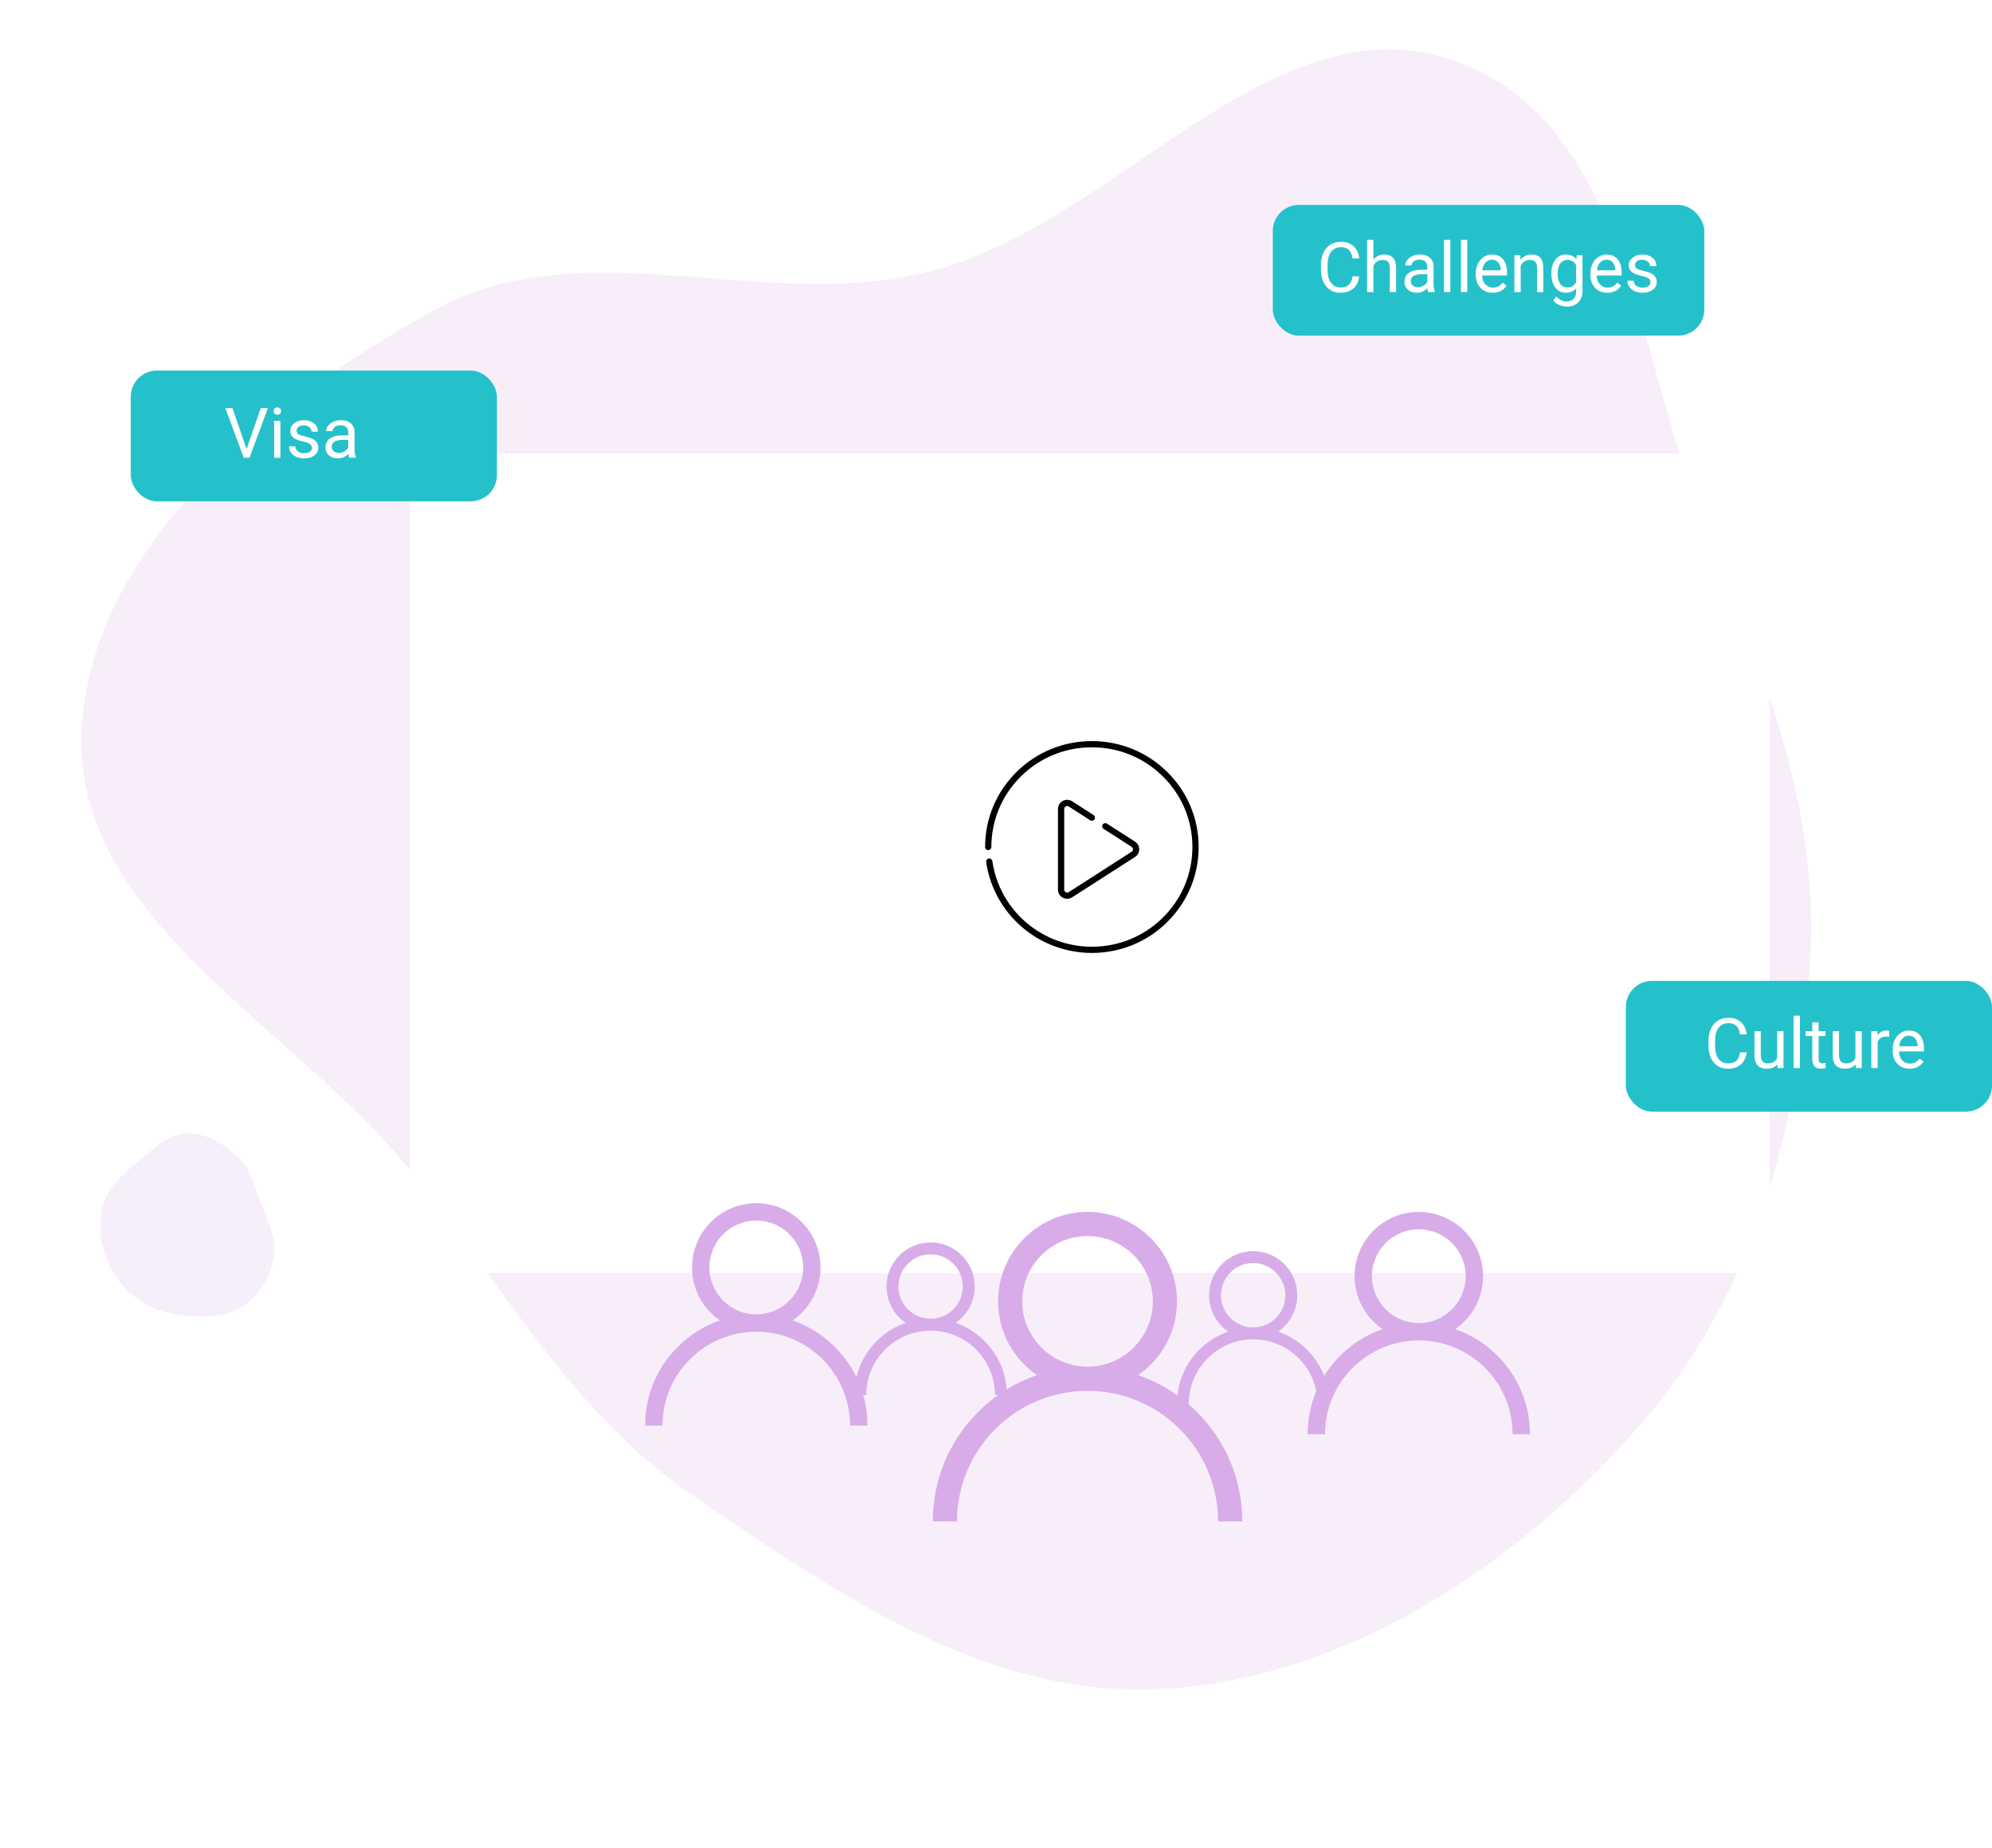 <svg width="457" height="424" viewBox="0 0 457 424" fill="none">
<path fillRule="evenodd" clipRule="evenodd" d="M42.673 260.014C47.072 259.793 51.216 262.277 54.453 265.288C57.447 268.073 58.451 272.147 59.862 276.001C61.34 280.042 63.6 284 62.852 288.24C62.049 292.794 59.501 297.117 55.685 299.685C51.939 302.206 47.163 302.19 42.673 301.82C38.495 301.476 34.47 300.201 31.12 297.661C27.811 295.152 25.363 291.689 24.079 287.721C22.795 283.75 22.542 279.427 23.95 275.499C25.331 271.648 28.575 269.023 31.714 266.426C35.062 263.658 38.349 260.23 42.673 260.014Z" fill="#F7EEFB"/>
<path opacity="0.2" fillRule="evenodd" clipRule="evenodd" d="M212.8 62.407C175.253 71.679 133.691 52.469 99.956 70.954C61.215 92.182 19.873 126.48 18.69 168.768C17.502 211.263 67.504 235.379 94.424 268.82C115.5 295.001 130.928 323.944 159.077 343.164C191.916 365.587 227.407 390.293 268.058 387.377C310.223 384.352 348.182 358.662 375.637 327.632C401.844 298.011 412.467 259.436 415.213 221.055C417.777 185.232 403.85 152.492 390.554 119.153C375.344 81.014 373.066 26.503 332.457 13.54C290.746 0.224 255.773 51.795 212.8 62.407Z" fill="#D8ACE9"/>
<g filter="url(#filter0_d)">
<rect x="94" y="100" width="312" height="188" rx="6" fill="white"/>
</g>
<g clipPath="url(#clip0)">
<path d="M267.817 177.116C263.191 172.527 257.039 170 250.496 170C243.953 170 237.801 172.527 233.175 177.116C228.548 181.705 226 187.807 226 194.297C226 194.69 226.321 195.009 226.718 195.009C227.114 195.009 227.436 194.69 227.436 194.297C227.436 188.187 229.834 182.443 234.19 178.123C238.545 173.803 244.336 171.424 250.496 171.424C256.656 171.424 262.447 173.803 266.802 178.123C271.158 182.443 273.557 188.187 273.557 194.297C273.557 200.407 271.158 206.15 266.802 210.471C262.447 214.79 256.656 217.17 250.496 217.17C244.908 217.17 239.517 215.162 235.317 211.517C231.156 207.905 228.439 202.942 227.666 197.542C227.61 197.153 227.246 196.882 226.854 196.938C226.462 196.993 226.189 197.353 226.244 197.742C227.066 203.48 229.952 208.752 234.372 212.588C238.834 216.461 244.56 218.594 250.496 218.594C257.039 218.594 263.191 216.066 267.817 211.477C272.444 206.888 274.992 200.787 274.992 194.297C274.992 187.807 272.444 181.705 267.817 177.116Z" fill="black"/>
<path d="M244.504 184.979C244.609 184.922 244.888 184.81 245.192 185.005L250.106 188.159C250.439 188.373 250.883 188.278 251.099 187.948C251.314 187.618 251.219 187.177 250.886 186.964L245.972 183.81C245.323 183.393 244.497 183.362 243.817 183.728C243.138 184.095 242.716 184.799 242.716 185.567V204.076C242.716 204.844 243.138 205.548 243.817 205.915C244.133 206.085 244.48 206.169 244.826 206.169C245.225 206.169 245.624 206.057 245.972 205.833L260.391 196.579C260.994 196.191 261.354 195.534 261.354 194.822C261.354 194.109 260.994 193.452 260.391 193.064L253.967 188.941C253.634 188.727 253.189 188.822 252.974 189.152C252.758 189.482 252.854 189.923 253.186 190.136L259.611 194.26C259.806 194.385 259.919 194.59 259.919 194.821C259.919 195.053 259.806 195.258 259.611 195.383L245.192 204.638C244.888 204.833 244.609 204.721 244.503 204.664C244.397 204.607 244.151 204.435 244.151 204.076V185.567C244.151 185.208 244.397 185.036 244.504 184.979Z" fill="black"/>
</g>
<path d="M274.602 323.898C270.736 320.031 266.134 317.169 261.112 315.436C266.49 311.732 270.023 305.533 270.023 298.523C270.023 287.207 260.817 278 249.5 278C238.183 278 228.977 287.207 228.977 298.523C228.977 305.533 232.51 311.732 237.888 315.436C232.867 317.169 228.264 320.031 224.398 323.898C217.693 330.603 214 339.518 214 349H219.547C219.547 332.484 232.984 319.047 249.5 319.047C266.016 319.047 279.453 332.484 279.453 349H285C285 339.518 281.307 330.603 274.602 323.898ZM249.5 313.5C241.242 313.5 234.523 306.782 234.523 298.523C234.523 290.265 241.242 283.547 249.5 283.547C257.758 283.547 264.477 290.265 264.477 298.523C264.477 306.782 257.758 313.5 249.5 313.5Z" fill="#D8ACE9"/>
<path d="M191.531 308.969C188.754 306.191 185.448 304.135 181.841 302.891C185.704 300.23 188.242 295.777 188.242 290.742C188.242 282.613 181.629 276 173.5 276C165.371 276 158.758 282.613 158.758 290.742C158.758 295.777 161.296 300.23 165.159 302.891C161.552 304.135 158.246 306.191 155.469 308.969C150.652 313.785 148 320.189 148 327H151.984C151.984 315.136 161.636 305.484 173.5 305.484C185.364 305.484 195.016 315.136 195.016 327H199C199 320.189 196.347 313.785 191.531 308.969ZM173.5 301.5C167.568 301.5 162.742 296.674 162.742 290.742C162.742 284.81 167.568 279.984 173.5 279.984C179.432 279.984 184.258 284.81 184.258 290.742C184.258 296.674 179.432 301.5 173.5 301.5Z" fill="#D8ACE9"/>
<path d="M225.874 307.626C223.968 305.72 221.7 304.309 219.224 303.454C221.875 301.628 223.617 298.573 223.617 295.117C223.617 289.539 219.079 285 213.5 285C207.921 285 203.383 289.539 203.383 295.117C203.383 298.573 205.125 301.628 207.776 303.454C205.3 304.309 203.032 305.72 201.126 307.626C197.82 310.931 196 315.326 196 320H198.734C198.734 311.858 205.358 305.234 213.5 305.234C221.642 305.234 228.266 311.858 228.266 320H231C231 315.326 229.18 310.931 225.874 307.626ZM213.5 302.5C209.429 302.5 206.117 299.188 206.117 295.117C206.117 291.046 209.429 287.734 213.5 287.734C217.571 287.734 220.883 291.046 220.883 295.117C220.883 299.188 217.571 302.5 213.5 302.5Z" fill="#D8ACE9"/>
<path d="M299.874 309.626C297.968 307.72 295.7 306.309 293.224 305.454C295.875 303.628 297.617 300.573 297.617 297.117C297.617 291.539 293.079 287 287.5 287C281.921 287 277.383 291.539 277.383 297.117C277.383 300.573 279.125 303.628 281.776 305.454C279.3 306.309 277.032 307.72 275.126 309.626C271.82 312.931 270 317.326 270 322H272.734C272.734 313.858 279.358 307.234 287.5 307.234C295.642 307.234 302.266 313.858 302.266 322H305C305 317.326 303.18 312.931 299.874 309.626ZM287.5 304.5C283.429 304.5 280.117 301.188 280.117 297.117C280.117 293.046 283.429 289.734 287.5 289.734C291.571 289.734 294.883 293.046 294.883 297.117C294.883 301.188 291.571 304.5 287.5 304.5Z" fill="#D8ACE9"/>
<path d="M343.531 310.969C340.754 308.191 337.448 306.135 333.841 304.891C337.704 302.23 340.242 297.777 340.242 292.742C340.242 284.613 333.629 278 325.5 278C317.371 278 310.758 284.613 310.758 292.742C310.758 297.777 313.296 302.23 317.159 304.891C313.552 306.135 310.246 308.191 307.469 310.969C302.652 315.785 300 322.189 300 329H303.984C303.984 317.136 313.636 307.484 325.5 307.484C337.364 307.484 347.016 317.136 347.016 329H351C351 322.189 348.347 315.785 343.531 310.969ZM325.5 303.5C319.568 303.5 314.742 298.674 314.742 292.742C314.742 286.81 319.568 281.984 325.5 281.984C331.432 281.984 336.258 286.81 336.258 292.742C336.258 298.674 331.432 303.5 325.5 303.5Z" fill="#D8ACE9"/>
<rect x="30" y="85" width="84" height="30" rx="6" fill="#25C1CB"/>
<rect x="373" y="225" width="84" height="30" rx="6" fill="#25C1CB"/>
<rect x="292" y="47" width="99" height="30" rx="6" fill="#25C1CB"/>
<path d="M56.57 103.008L59.82 93.625H61.461L57.242 105H55.914L51.703 93.625H53.336L56.57 103.008ZM64.336 105H62.891V96.547H64.336V105ZM62.773 94.305C62.773 94.07 62.844 93.872 62.984 93.711C63.13 93.549 63.344 93.469 63.625 93.469C63.906 93.469 64.12 93.549 64.266 93.711C64.412 93.872 64.484 94.07 64.484 94.305C64.484 94.539 64.412 94.734 64.266 94.891C64.12 95.047 63.906 95.125 63.625 95.125C63.344 95.125 63.13 95.047 62.984 94.891C62.844 94.734 62.773 94.539 62.773 94.305ZM71.578 102.758C71.578 102.367 71.43 102.065 71.133 101.852C70.841 101.633 70.328 101.445 69.594 101.289C68.865 101.133 68.284 100.945 67.852 100.727C67.424 100.508 67.107 100.247 66.898 99.945C66.695 99.643 66.594 99.284 66.594 98.867C66.594 98.174 66.885 97.588 67.469 97.109C68.057 96.63 68.807 96.391 69.719 96.391C70.677 96.391 71.453 96.638 72.047 97.133C72.646 97.628 72.945 98.26 72.945 99.031H71.492C71.492 98.635 71.323 98.294 70.984 98.008C70.651 97.721 70.229 97.578 69.719 97.578C69.193 97.578 68.781 97.693 68.484 97.922C68.188 98.151 68.039 98.451 68.039 98.82C68.039 99.169 68.177 99.432 68.453 99.609C68.729 99.787 69.227 99.956 69.945 100.117C70.669 100.279 71.255 100.471 71.703 100.695C72.151 100.919 72.482 101.19 72.695 101.508C72.914 101.82 73.023 102.203 73.023 102.656C73.023 103.411 72.721 104.018 72.117 104.477C71.513 104.93 70.729 105.156 69.766 105.156C69.088 105.156 68.49 105.036 67.969 104.797C67.448 104.557 67.039 104.224 66.742 103.797C66.451 103.365 66.305 102.898 66.305 102.398H67.75C67.776 102.883 67.969 103.268 68.328 103.555C68.693 103.836 69.172 103.977 69.766 103.977C70.312 103.977 70.75 103.867 71.078 103.648C71.412 103.424 71.578 103.128 71.578 102.758ZM80.125 105C80.042 104.833 79.974 104.536 79.922 104.109C79.25 104.807 78.448 105.156 77.516 105.156C76.682 105.156 75.997 104.922 75.461 104.453C74.93 103.979 74.664 103.38 74.664 102.656C74.664 101.776 74.997 101.094 75.664 100.609C76.336 100.12 77.279 99.875 78.492 99.875H79.898V99.211C79.898 98.706 79.747 98.305 79.445 98.008C79.143 97.706 78.698 97.555 78.109 97.555C77.594 97.555 77.162 97.685 76.812 97.945C76.463 98.206 76.289 98.521 76.289 98.891H74.836C74.836 98.469 74.984 98.062 75.281 97.672C75.583 97.276 75.99 96.963 76.5 96.734C77.016 96.505 77.581 96.391 78.195 96.391C79.169 96.391 79.932 96.635 80.484 97.125C81.037 97.609 81.323 98.279 81.344 99.133V103.023C81.344 103.799 81.443 104.417 81.641 104.875V105H80.125ZM77.727 103.898C78.18 103.898 78.609 103.781 79.016 103.547C79.422 103.312 79.716 103.008 79.898 102.633V100.898H78.766C76.995 100.898 76.109 101.417 76.109 102.453C76.109 102.906 76.26 103.26 76.562 103.516C76.865 103.771 77.253 103.898 77.727 103.898Z" fill="white"/>
<path d="M400.711 241.391C400.57 242.594 400.125 243.523 399.375 244.18C398.63 244.831 397.638 245.156 396.398 245.156C395.055 245.156 393.977 244.674 393.164 243.711C392.357 242.747 391.953 241.458 391.953 239.844V238.75C391.953 237.693 392.141 236.763 392.516 235.961C392.896 235.159 393.432 234.544 394.125 234.117C394.818 233.685 395.62 233.469 396.531 233.469C397.74 233.469 398.708 233.807 399.438 234.484C400.167 235.156 400.591 236.089 400.711 237.281H399.203C399.073 236.375 398.789 235.719 398.352 235.312C397.919 234.906 397.312 234.703 396.531 234.703C395.573 234.703 394.82 235.057 394.273 235.766C393.732 236.474 393.461 237.482 393.461 238.789V239.891C393.461 241.125 393.719 242.107 394.234 242.836C394.75 243.565 395.471 243.93 396.398 243.93C397.232 243.93 397.87 243.742 398.312 243.367C398.76 242.987 399.057 242.328 399.203 241.391H400.711ZM407.758 244.164C407.195 244.826 406.37 245.156 405.281 245.156C404.38 245.156 403.693 244.896 403.219 244.375C402.75 243.849 402.513 243.073 402.508 242.047V236.547H403.953V242.008C403.953 243.289 404.474 243.93 405.516 243.93C406.62 243.93 407.354 243.518 407.719 242.695V236.547H409.164V245H407.789L407.758 244.164ZM412.938 245H411.492V233H412.938V245ZM417.219 234.5V236.547H418.797V237.664H417.219V242.906C417.219 243.245 417.289 243.5 417.43 243.672C417.57 243.839 417.81 243.922 418.148 243.922C418.315 243.922 418.544 243.891 418.836 243.828V245C418.456 245.104 418.086 245.156 417.727 245.156C417.081 245.156 416.594 244.961 416.266 244.57C415.938 244.18 415.773 243.625 415.773 242.906V237.664H414.234V236.547H415.773V234.5H417.219ZM425.711 244.164C425.148 244.826 424.323 245.156 423.234 245.156C422.333 245.156 421.646 244.896 421.172 244.375C420.703 243.849 420.466 243.073 420.461 242.047V236.547H421.906V242.008C421.906 243.289 422.427 243.93 423.469 243.93C424.573 243.93 425.307 243.518 425.672 242.695V236.547H427.117V245H425.742L425.711 244.164ZM433.406 237.844C433.188 237.807 432.951 237.789 432.695 237.789C431.747 237.789 431.104 238.193 430.766 239V245H429.32V236.547H430.727L430.75 237.523C431.224 236.768 431.896 236.391 432.766 236.391C433.047 236.391 433.26 236.427 433.406 236.5V237.844ZM438.094 245.156C436.948 245.156 436.016 244.781 435.297 244.031C434.578 243.276 434.219 242.268 434.219 241.008V240.742C434.219 239.904 434.378 239.156 434.695 238.5C435.018 237.839 435.466 237.323 436.039 236.953C436.617 236.578 437.242 236.391 437.914 236.391C439.013 236.391 439.867 236.753 440.477 237.477C441.086 238.201 441.391 239.237 441.391 240.586V241.188H435.664C435.685 242.021 435.927 242.695 436.391 243.211C436.859 243.721 437.453 243.977 438.172 243.977C438.682 243.977 439.115 243.872 439.469 243.664C439.823 243.456 440.133 243.18 440.398 242.836L441.281 243.523C440.573 244.612 439.51 245.156 438.094 245.156ZM437.914 237.578C437.331 237.578 436.841 237.792 436.445 238.219C436.049 238.641 435.805 239.234 435.711 240H439.945V239.891C439.904 239.156 439.706 238.589 439.352 238.188C438.997 237.781 438.518 237.578 437.914 237.578Z" fill="white"/>
<path d="M311.812 63.391C311.672 64.594 311.227 65.523 310.477 66.18C309.732 66.831 308.74 67.156 307.5 67.156C306.156 67.156 305.078 66.674 304.266 65.711C303.458 64.747 303.055 63.458 303.055 61.844V60.75C303.055 59.693 303.242 58.763 303.617 57.961C303.997 57.159 304.534 56.544 305.227 56.117C305.919 55.685 306.721 55.469 307.633 55.469C308.841 55.469 309.81 55.807 310.539 56.484C311.268 57.156 311.693 58.089 311.812 59.281H310.305C310.174 58.375 309.891 57.719 309.453 57.312C309.021 56.906 308.414 56.703 307.633 56.703C306.674 56.703 305.922 57.057 305.375 57.766C304.833 58.474 304.562 59.482 304.562 60.789V61.891C304.562 63.125 304.82 64.107 305.336 64.836C305.852 65.565 306.573 65.93 307.5 65.93C308.333 65.93 308.971 65.742 309.414 65.367C309.862 64.987 310.159 64.328 310.305 63.391H311.812ZM315.086 59.57C315.727 58.784 316.56 58.391 317.586 58.391C319.372 58.391 320.273 59.398 320.289 61.414V67H318.844V61.406C318.839 60.797 318.698 60.346 318.422 60.055C318.151 59.763 317.727 59.617 317.148 59.617C316.68 59.617 316.268 59.742 315.914 59.992C315.56 60.242 315.284 60.57 315.086 60.977V67H313.641V55H315.086V59.57ZM327.672 67C327.589 66.833 327.521 66.537 327.469 66.109C326.797 66.807 325.995 67.156 325.062 67.156C324.229 67.156 323.544 66.922 323.008 66.453C322.477 65.979 322.211 65.38 322.211 64.656C322.211 63.776 322.544 63.094 323.211 62.609C323.883 62.12 324.826 61.875 326.039 61.875H327.445V61.211C327.445 60.706 327.294 60.305 326.992 60.008C326.69 59.706 326.245 59.555 325.656 59.555C325.141 59.555 324.708 59.685 324.359 59.945C324.01 60.206 323.836 60.521 323.836 60.891H322.383C322.383 60.469 322.531 60.062 322.828 59.672C323.13 59.276 323.536 58.964 324.047 58.734C324.562 58.505 325.128 58.391 325.742 58.391C326.716 58.391 327.479 58.635 328.031 59.125C328.583 59.609 328.87 60.279 328.891 61.133V65.023C328.891 65.799 328.99 66.417 329.188 66.875V67H327.672ZM325.273 65.898C325.727 65.898 326.156 65.781 326.562 65.547C326.969 65.312 327.263 65.008 327.445 64.633V62.898H326.312C324.542 62.898 323.656 63.417 323.656 64.453C323.656 64.906 323.807 65.26 324.109 65.516C324.411 65.771 324.799 65.898 325.273 65.898ZM332.727 67H331.281V55H332.727V67ZM336.617 67H335.172V55H336.617V67ZM342.445 67.156C341.299 67.156 340.367 66.781 339.648 66.031C338.93 65.276 338.57 64.268 338.57 63.008V62.742C338.57 61.904 338.729 61.156 339.047 60.5C339.37 59.839 339.818 59.323 340.391 58.953C340.969 58.578 341.594 58.391 342.266 58.391C343.365 58.391 344.219 58.753 344.828 59.477C345.438 60.2 345.742 61.237 345.742 62.586V63.188H340.016C340.036 64.021 340.279 64.695 340.742 65.211C341.211 65.721 341.805 65.977 342.523 65.977C343.034 65.977 343.466 65.872 343.82 65.664C344.174 65.456 344.484 65.18 344.75 64.836L345.633 65.523C344.924 66.612 343.862 67.156 342.445 67.156ZM342.266 59.578C341.682 59.578 341.193 59.792 340.797 60.219C340.401 60.641 340.156 61.234 340.062 62H344.297V61.891C344.255 61.156 344.057 60.589 343.703 60.188C343.349 59.781 342.87 59.578 342.266 59.578ZM348.789 58.547L348.836 59.609C349.482 58.797 350.326 58.391 351.367 58.391C353.154 58.391 354.055 59.398 354.07 61.414V67H352.625V61.406C352.62 60.797 352.479 60.346 352.203 60.055C351.932 59.763 351.508 59.617 350.93 59.617C350.461 59.617 350.049 59.742 349.695 59.992C349.341 60.242 349.065 60.57 348.867 60.977V67H347.422V58.547H348.789ZM355.906 62.703C355.906 61.385 356.211 60.339 356.82 59.562C357.43 58.781 358.237 58.391 359.242 58.391C360.273 58.391 361.078 58.755 361.656 59.484L361.727 58.547H363.047V66.797C363.047 67.891 362.721 68.753 362.07 69.383C361.424 70.013 360.555 70.328 359.461 70.328C358.852 70.328 358.255 70.198 357.672 69.938C357.089 69.677 356.643 69.32 356.336 68.867L357.086 68C357.706 68.766 358.464 69.148 359.359 69.148C360.062 69.148 360.609 68.951 361 68.555C361.396 68.159 361.594 67.602 361.594 66.883V66.156C361.016 66.823 360.227 67.156 359.227 67.156C358.237 67.156 357.435 66.758 356.82 65.961C356.211 65.164 355.906 64.078 355.906 62.703ZM357.359 62.867C357.359 63.82 357.555 64.57 357.945 65.117C358.336 65.659 358.883 65.93 359.586 65.93C360.497 65.93 361.167 65.516 361.594 64.688V60.828C361.151 60.021 360.487 59.617 359.602 59.617C358.898 59.617 358.349 59.891 357.953 60.438C357.557 60.984 357.359 61.794 357.359 62.867ZM368.742 67.156C367.596 67.156 366.664 66.781 365.945 66.031C365.227 65.276 364.867 64.268 364.867 63.008V62.742C364.867 61.904 365.026 61.156 365.344 60.5C365.667 59.839 366.115 59.323 366.688 58.953C367.266 58.578 367.891 58.391 368.562 58.391C369.661 58.391 370.516 58.753 371.125 59.477C371.734 60.2 372.039 61.237 372.039 62.586V63.188H366.312C366.333 64.021 366.576 64.695 367.039 65.211C367.508 65.721 368.102 65.977 368.82 65.977C369.331 65.977 369.763 65.872 370.117 65.664C370.471 65.456 370.781 65.18 371.047 64.836L371.93 65.523C371.221 66.612 370.159 67.156 368.742 67.156ZM368.562 59.578C367.979 59.578 367.49 59.792 367.094 60.219C366.698 60.641 366.453 61.234 366.359 62H370.594V61.891C370.552 61.156 370.354 60.589 370 60.188C369.646 59.781 369.167 59.578 368.562 59.578ZM378.641 64.758C378.641 64.367 378.492 64.065 378.195 63.852C377.904 63.633 377.391 63.445 376.656 63.289C375.927 63.133 375.346 62.945 374.914 62.727C374.487 62.508 374.169 62.247 373.961 61.945C373.758 61.643 373.656 61.284 373.656 60.867C373.656 60.175 373.948 59.589 374.531 59.109C375.12 58.63 375.87 58.391 376.781 58.391C377.74 58.391 378.516 58.638 379.109 59.133C379.708 59.628 380.008 60.26 380.008 61.031H378.555C378.555 60.635 378.385 60.294 378.047 60.008C377.714 59.721 377.292 59.578 376.781 59.578C376.255 59.578 375.844 59.693 375.547 59.922C375.25 60.151 375.102 60.45 375.102 60.82C375.102 61.169 375.24 61.432 375.516 61.609C375.792 61.786 376.289 61.956 377.008 62.117C377.732 62.279 378.318 62.471 378.766 62.695C379.214 62.919 379.544 63.19 379.758 63.508C379.977 63.82 380.086 64.203 380.086 64.656C380.086 65.412 379.784 66.018 379.18 66.477C378.576 66.93 377.792 67.156 376.828 67.156C376.151 67.156 375.552 67.037 375.031 66.797C374.51 66.557 374.102 66.224 373.805 65.797C373.513 65.365 373.367 64.898 373.367 64.398H374.812C374.839 64.883 375.031 65.268 375.391 65.555C375.755 65.836 376.234 65.977 376.828 65.977C377.375 65.977 377.812 65.867 378.141 65.648C378.474 65.424 378.641 65.128 378.641 64.758Z" fill="white"/>
<defs>
<filter id="filter0_d" x="80" y="90" width="340" height="216" filterUnits="userSpaceOnUse" colorInterpolationFilters="sRGB">
<feFlood floodOpacity="0" result="BackgroundImageFix"/>
<feColorMatrix in="SourceAlpha" type="matrix" values="0 0 0 0 0 0 0 0 0 0 0 0 0 0 0 0 0 0 127 0"/>
<feOffset dy="4"/>
<feGaussianBlur stdDeviation="7"/>
<feColorMatrix type="matrix" values="0 0 0 0 0 0 0 0 0 0 0 0 0 0 0 0 0 0 0.1 0"/>
<feBlend mode="normal" in2="BackgroundImageFix" result="effect1_dropShadow"/>
<feBlend mode="normal" in="SourceGraphic" in2="effect1_dropShadow" result="shape"/>
</filter>
<clipPath id="clip0">
<path d="M226 170H275V218.594H226V170Z" fill="white"/>
</clipPath>
</defs>
</svg>
